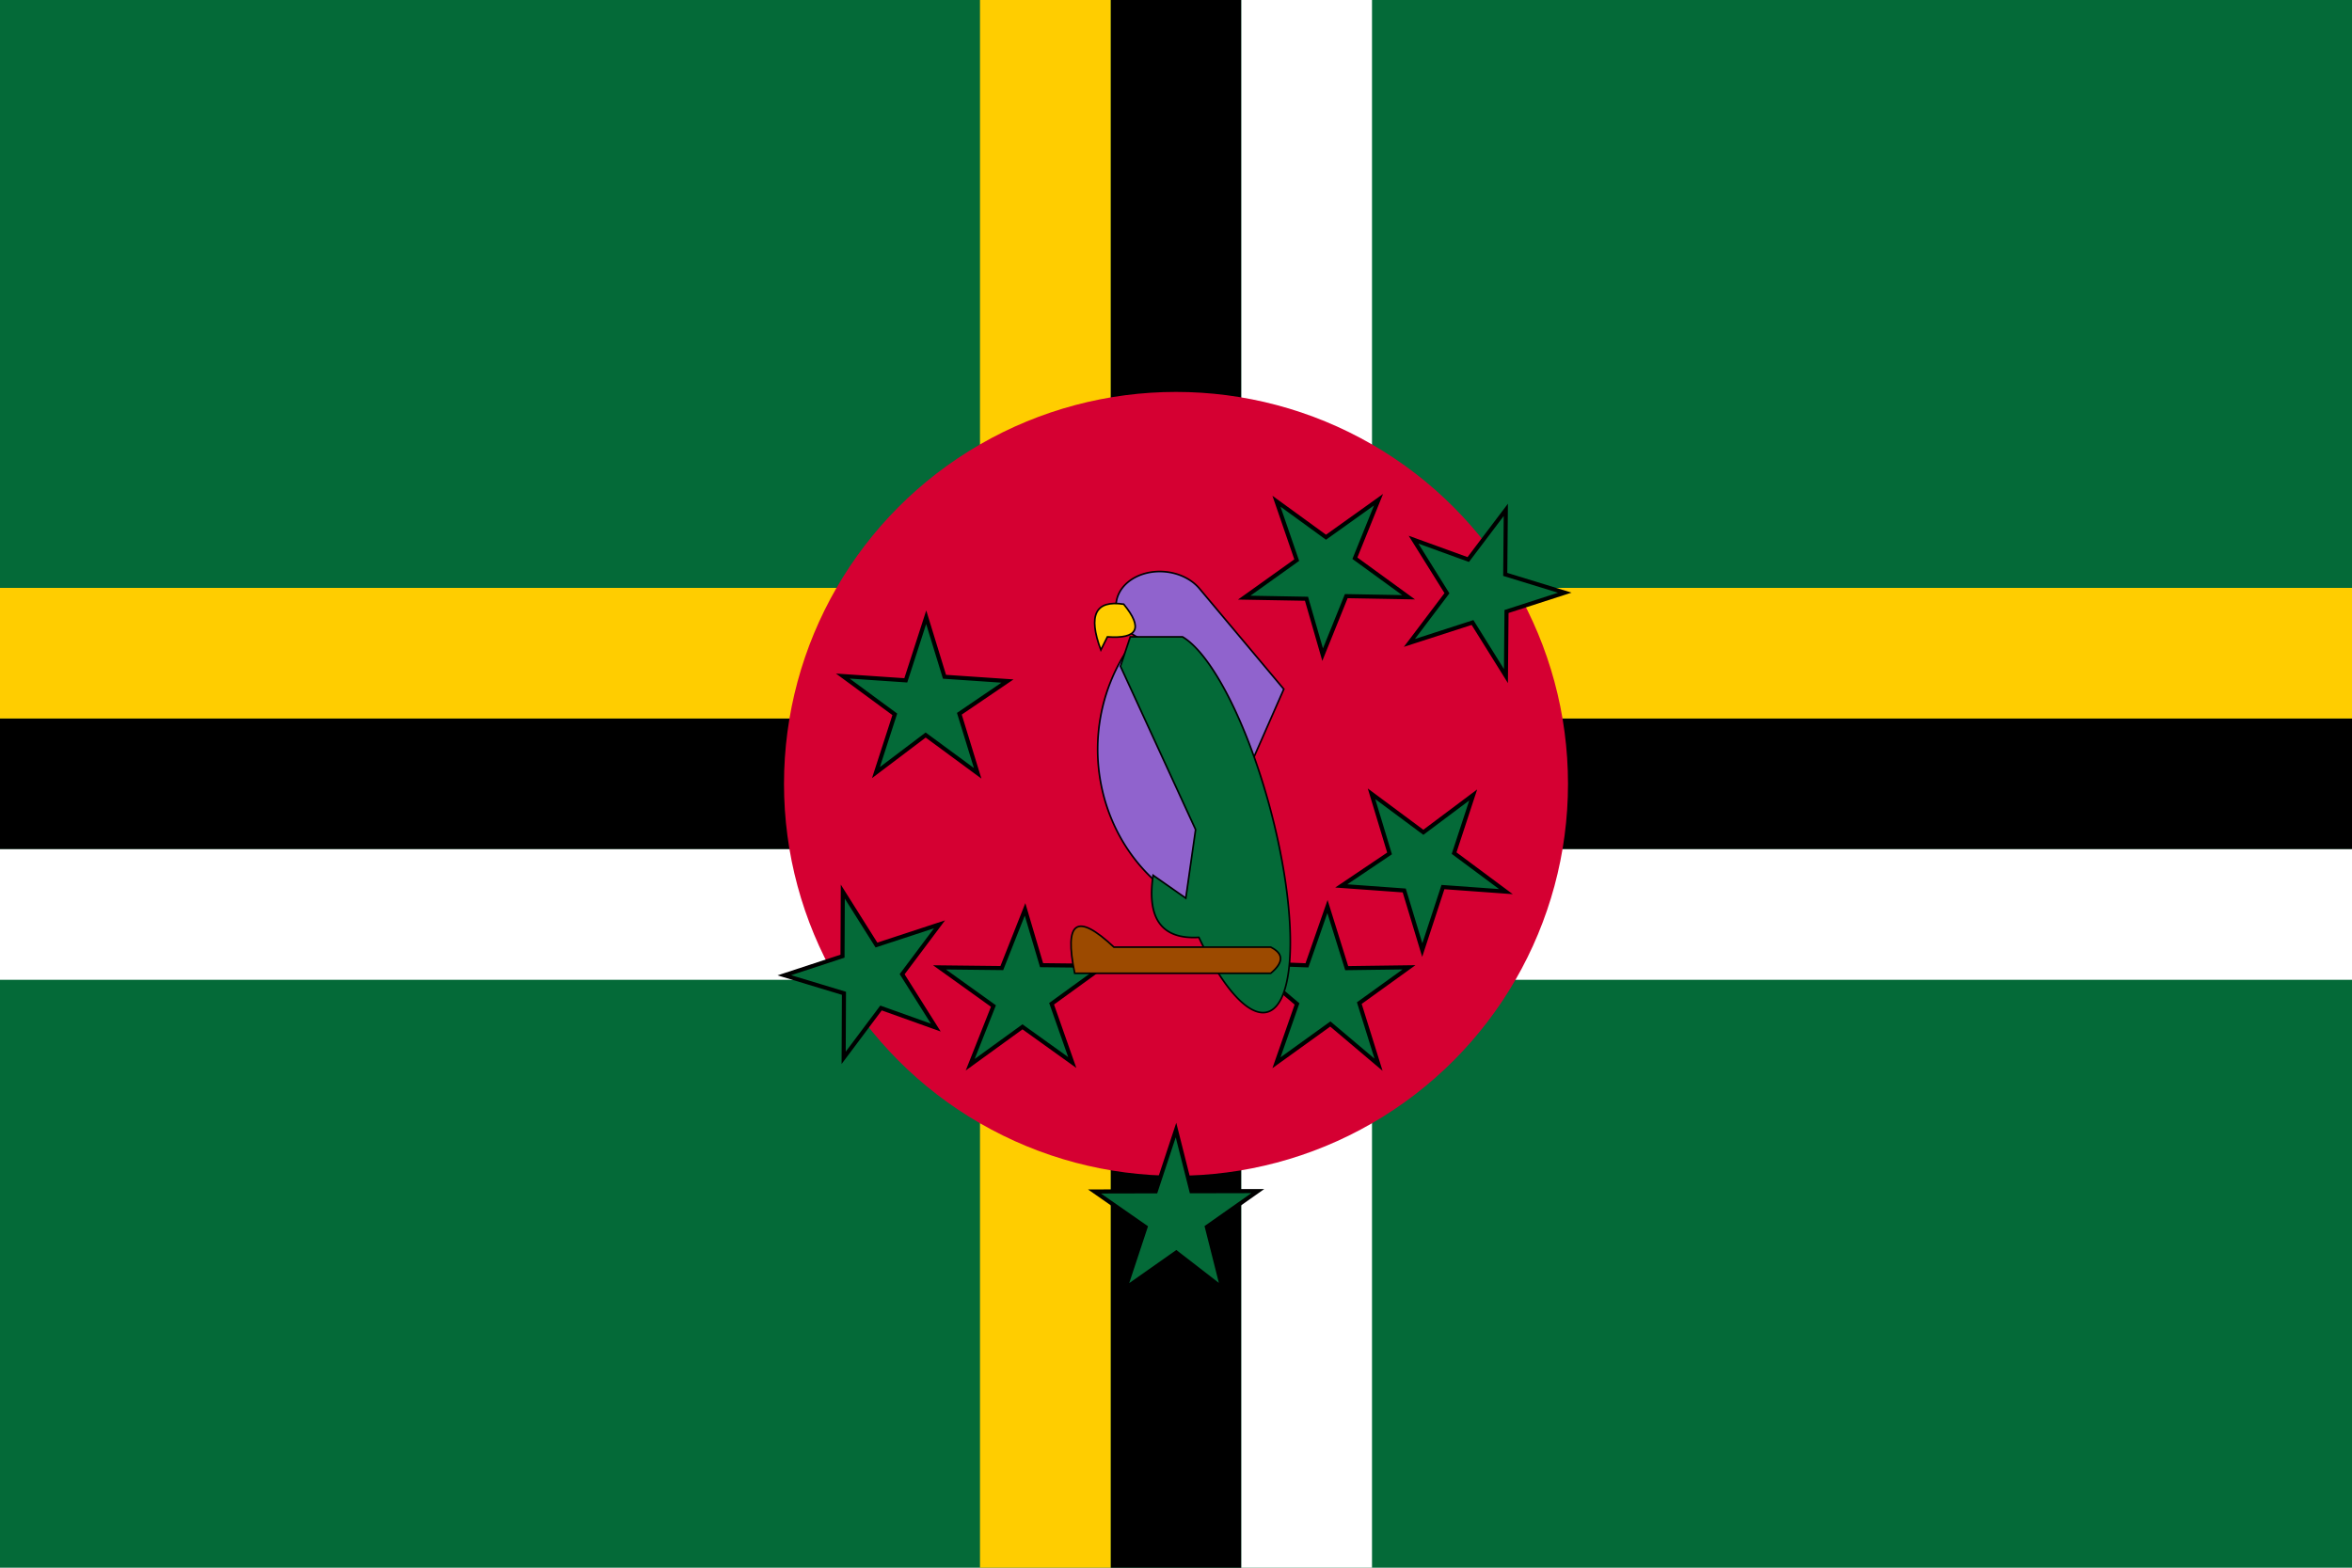 <svg xmlns="http://www.w3.org/2000/svg" viewBox="0 0 720 480">
  <path fill="#046a38" d="M0 0h720v481H0V0z"/>
  <g fill="none" stroke-width="40">
    <path stroke="#000" d="M0 240h720M360 480V0"/>
    <path stroke="#fff" d="M0 280h720M400 480V0"/>
    <path stroke="#ffcd00" d="M720 200H0M320 0v480"/>
  </g>
  <circle cx="360" cy="240" r="120" fill="#d50032"/>
  <marker id="a" markerHeight="50" markerWidth="50" orient="auto" refX="16">
    <path fill="#046a38" stroke="#000" stroke-width=".8" d="m16 0-4 12H0l10 7-4 12 10-7 9 7-3-12 10-7H19z"/>
  </marker>
  <path fill="none" marker-mid="url(#a)" d="m360 133 62 20 39 54v66l-39 53-62 20-63-20-39-53v-66l39-54zz"/>
  <g stroke="#000" stroke-width=".5">
    <path fill="#9063CD" d="m367 180a14 11 5 10-19 15 50 53 0 0016 82l29-66z"/>
    <path fill="#046A38" d="m343 204t23 50l-3 21-10-7q-3 20 14 19a17 60-15 10-5-92l-16 0z"/>
    <path fill="#9c4a00" d="m329 298q-5-24 12-8h48q6 3 0 8z"/>
    <path fill="#FFCD00" d="m337 199q-6-16 7-14 9 11-5 10z"/>
  </g>
</svg>